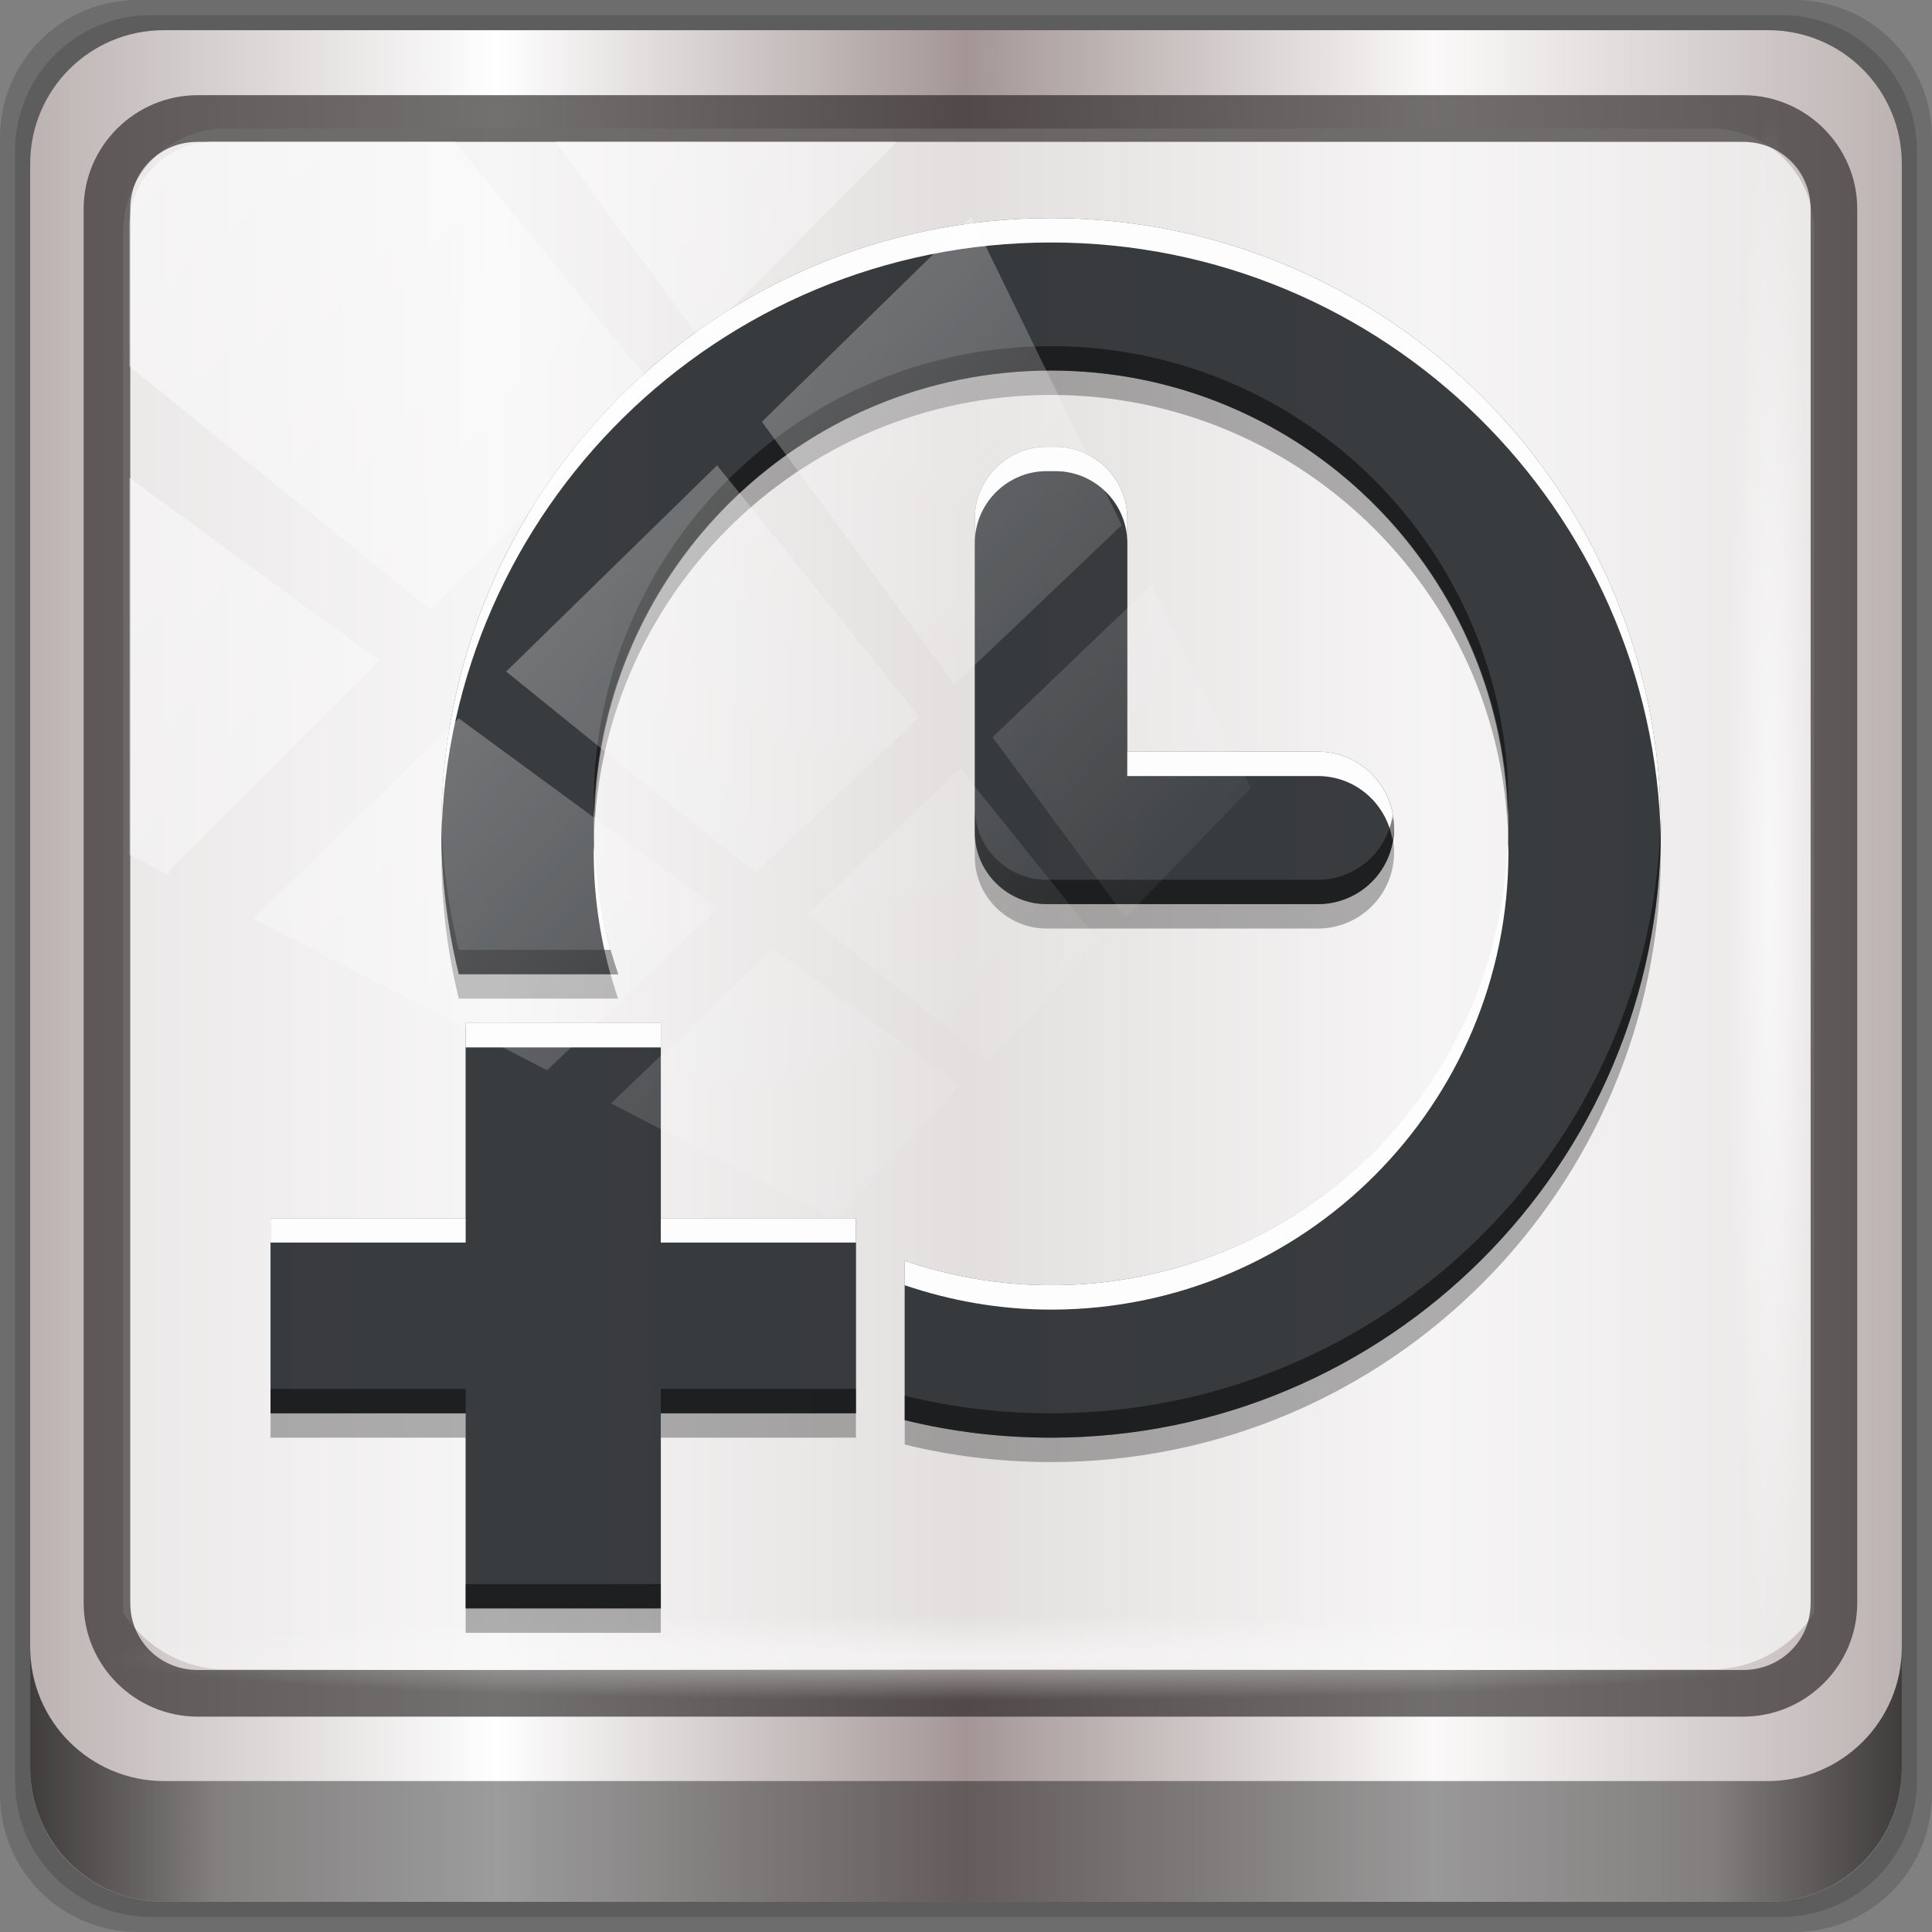 <?xml version="1.0" encoding="UTF-8" standalone="no"?>
<!-- Created with Inkscape (http://www.inkscape.org/) -->

<svg
   xmlns:dc="http://purl.org/dc/elements/1.1/"
   xmlns:cc="http://creativecommons.org/ns#"
   xmlns:rdf="http://www.w3.org/1999/02/22-rdf-syntax-ns#"
   xmlns:svg="http://www.w3.org/2000/svg"
   xmlns="http://www.w3.org/2000/svg"
   xmlns:xlink="http://www.w3.org/1999/xlink"
   xmlns:sodipodi="http://sodipodi.sourceforge.net/DTD/sodipodi-0.dtd"
   xmlns:inkscape="http://www.inkscape.org/namespaces/inkscape"
   width="96"
   height="96"
   viewBox="0 0 96 96"
   version="1.1"
   id="svg1072"
   inkscape:version="0.92.1 r15371"
   sodipodi:docname="appointment.svg">
  <rect x="0" y="0" width="96" height="96" fill="#808080" stroke="none"/>
  <defs
     id="defs1066">
    <linearGradient
       y2="47"
       x2="90"
       y1="47"
       x1="6"
       gradientTransform="matrix(1.107,0,0,1.107,-4.994,-3.621)"
       gradientUnits="userSpaceOnUse"
       id="linearGradient4071"
       xlink:href="#linearGradient6139-0"
       inkscape:collect="always" />
    <linearGradient
       id="linearGradient6139-0">
      <stop
         style="stop-color:#bcb2b2;stop-opacity:1"
         offset="0"
         id="stop6141-2" />
      <stop
         id="stop6151-0"
         offset="0.25"
         style="stop-color:#ffffff;stop-opacity:1;" />
      <stop
         id="stop6147-1"
         offset="0.5"
         style="stop-color:#a49696;stop-opacity:1" />
      <stop
         style="stop-color:#fbf9f9;stop-opacity:1;"
         offset="0.75"
         id="stop6149-4" />
      <stop
         style="stop-color:#bcb2b2;stop-opacity:1"
         offset="1"
         id="stop6143-4" />
    </linearGradient>
    <linearGradient
       gradientUnits="userSpaceOnUse"
       y2="88.172"
       x2="94.5"
       y1="88.172"
       x1="1.5"
       id="linearGradient4129"
       xlink:href="#linearGradient3832-0-6-1-1"
       inkscape:collect="always"
       gradientTransform="translate(0.149,0.415)" />
    <linearGradient
       id="linearGradient3832-0-6-1-1">
      <stop
         id="stop3834-6-3-7-1"
         offset="0"
         style="stop-color:#000000;stop-opacity:1;" />
      <stop
         style="stop-color:#000000;stop-opacity:0.588;"
         offset="0.1"
         id="stop3872-2-4" />
      <stop
         id="stop3844-6-2-7-6"
         offset="0.9"
         style="stop-color:#000000;stop-opacity:0.588;" />
      <stop
         id="stop3836-5-0-2-9"
         offset="1"
         style="stop-color:#000000;stop-opacity:1;" />
    </linearGradient>
    <radialGradient
       r="43.199"
       fy="44.893"
       fx="13.948"
       cy="44.893"
       cx="13.948"
       gradientTransform="matrix(0.975,0,0,0.049,34.048,80.582)"
       gradientUnits="userSpaceOnUse"
       id="radialGradient7462"
       xlink:href="#linearGradient3737"
       inkscape:collect="always" />
    <linearGradient
       id="linearGradient3737">
      <stop
         id="stop3739"
         style="stop-color:#ffffff;stop-opacity:1"
         offset="0" />
      <stop
         id="stop3741"
         style="stop-color:#ffffff;stop-opacity:0"
         offset="1" />
    </linearGradient>
    <radialGradient
       r="43.199"
       fy="44.893"
       fx="13.948"
       cy="44.893"
       cx="13.948"
       gradientTransform="matrix(0.888,0,0,0.049,31.96,-90.317)"
       gradientUnits="userSpaceOnUse"
       id="radialGradient7464"
       xlink:href="#linearGradient3737"
       inkscape:collect="always" />
    <linearGradient
       y2="14.514"
       x2="50.528"
       y1="-28.642"
       x1="2.771"
       gradientUnits="userSpaceOnUse"
       id="linearGradient4767"
       xlink:href="#linearGradient3737"
       inkscape:collect="always" />
    <clipPath
       clipPathUnits="userSpaceOnUse"
       id="clipPath4156-4-1">
      <path
         style="opacity:0.6;fill:#ffffff;fill-opacity:1;stroke:none"
         d="m 27.046,-55.695 -14.214,13.321 h 0.061 l 15.653,21.771 10.231,-10.546 C 38.562,-32.302 27.468,-54.819 27.046,-55.695 Z M 9.647,-39.383 -5.241,-25.321 15.988,-7.806 26.372,-18.383 Z m 31.491,12.951 -9.741,9.714 8.945,12.458 7.781,-7.555 z m -49.84,4.379 -13.754,12.982 26.283,13.846 0.061,-0.062 -0.123,-0.062 L 13.599,-5.401 -8.702,-22.053 Z m 38.015,7.401 -9.803,9.775 11.579,9.559 7.628,-7.401 -8.669,-11.009 z m 20.187,5.674 -7.383,7.216 6.188,8.542 5.82,-6.137 z m -32.195,6.322 -9.557,9.498 13.662,7.185 7.934,-7.678 z m 23.312,2.374 -7.107,6.938 8.363,6.907 5.361,-5.674 -0.061,-0.092 -0.092,0.123 -6.464,-8.203 z m -8.73,8.542 -7.505,7.339 10.354,5.458 c 1.397,-1.321 5.675,-6.123 5.851,-6.322 z"
         id="path4158-0-8"
         inkscape:connector-curvature="0" />
    </clipPath>
  </defs>
  <sodipodi:namedview
     id="base"
     pagecolor="#ffffff"
     bordercolor="#666666"
     borderopacity="1.0"
     inkscape:pageopacity="0.0"
     inkscape:pageshadow="2"
     inkscape:zoom="3.3649465"
     inkscape:cx="-18.261814"
     inkscape:cy="44.549472"
     inkscape:document-units="px"
     inkscape:current-layer="g2574"
     showgrid="false"
     inkscape:showpageshadow="false"
     units="px"
     inkscape:lockguides="true"
     inkscape:window-width="1280"
     inkscape:window-height="972"
     inkscape:window-x="0"
     inkscape:window-y="26"
     inkscape:window-maximized="1">
    <sodipodi:guide
       position="0,0"
       orientation="0,96"
       id="guide1621"
       inkscape:locked="true" />
    <sodipodi:guide
       position="96,0"
       orientation="-96,0"
       id="guide1623"
       inkscape:locked="true" />
    <sodipodi:guide
       position="96,96"
       orientation="0,-96"
       id="guide1625"
       inkscape:locked="true" />
    <sodipodi:guide
       position="0,96"
       orientation="96,0"
       id="guide1627"
       inkscape:locked="true" />
  </sodipodi:namedview>
  <g
     inkscape:label="Livello 1"
     inkscape:groupmode="layer"
     id="layer1"
     transform="translate(0,-1026.52)">
    <g
       transform="translate(-0.149,1026.105)"
       style="display:inline"
       id="g2574">
      <path
         inkscape:connector-curvature="0"
         id="path3288"
         d="M 89.292,0.415 H 7.006 c -3.799,0 -6.857,3.058 -6.857,6.857 V 89.558 c 0,3.799 3.058,6.857 6.857,6.857 H 89.292 c 3.799,0 6.857,-3.058 6.857,-6.857 V 7.272 c 0,-3.799 -3.058,-6.857 -6.857,-6.857 z"
         style="display:inline;opacity:0.15;fill:#000000;fill-opacity:1;fill-rule:nonzero;stroke:none" />
      <path
         style="display:inline;opacity:0.15;fill:#000000;fill-opacity:1;fill-rule:nonzero;stroke:none"
         d="M 88.649,1.165 H 7.649 c -3.739,0 -6.75,3.01 -6.75,6.75 V 88.915 c 0,3.74 3.011,6.75 6.75,6.75 H 88.649 c 3.74,0 6.75,-3.01 6.75,-6.75 V 7.915 c 0,-3.739 -3.01,-6.75 -6.75,-6.75 z"
         id="path4085"
         inkscape:connector-curvature="0" />
      <path
         inkscape:connector-curvature="0"
         id="rect4251-1"
         d="M 88.006,1.915 H 8.292 c -3.68,0 -6.643,2.963 -6.643,6.643 V 88.272 c 0,3.68 2.963,6.643 6.643,6.643 H 88.006 c 3.68,0 6.643,-2.963 6.643,-6.643 V 8.558 c 0,-3.68 -2.963,-6.643 -6.643,-6.643 z"
         style="display:inline;fill:url(#linearGradient4071);fill-opacity:1;fill-rule:nonzero;stroke:none" />
      <path
         sodipodi:nodetypes="sscccsccscccsss"
         inkscape:connector-curvature="0"
         id="path3400-6"
         d="m 11.39,6.802 c -2.856,0 -5.124,2.288 -5.124,5.171 v 21.427 7.239 39.914 c 1.097,1.684 2.969,2.812 5.124,2.812 h 4.099 65.589 4.099 c 2.155,0 4.027,-1.127 5.124,-2.812 V 40.64 33.401 11.973 c 0,-2.883 -2.268,-5.171 -5.124,-5.171 z"
         style="display:inline;opacity:0.779;fill:#f5f3f3;fill-opacity:1;fill-rule:nonzero;stroke:none;stroke-width:1.03" />
      <path
         style="color:#000000;font-style:normal;font-variant:normal;font-weight:normal;font-stretch:normal;font-size:medium;line-height:normal;font-family:Sans;-inkscape-font-specification:Sans;text-indent:0;text-align:start;text-decoration:none;text-decoration-line:none;letter-spacing:normal;word-spacing:normal;text-transform:none;writing-mode:lr-tb;direction:ltr;baseline-shift:baseline;text-anchor:start;display:inline;overflow:visible;visibility:visible;fill:#241f1f;fill-opacity:0.633;stroke:none;stroke-width:2.376;marker:none;enable-background:accumulate"
         d="m 9.974,5.144 c -3.117,0 -5.668,2.54 -5.668,5.646 v 69.278 c 0,3.106 2.551,5.646 5.668,5.646 H 86.766 c 3.117,0 5.668,-2.54 5.668,-5.646 V 10.79 c 0,-3.106 -2.551,-5.646 -5.668,-5.646 z m 0,2.319 H 86.766 c 1.888,0 3.352,1.48 3.352,3.327 v 69.278 c 0,1.846 -1.464,3.327 -3.352,3.327 H 9.974 c -1.888,0 -3.352,-1.48 -3.352,-3.327 V 10.79 c 0,-1.846 1.464,-3.327 3.352,-3.327 z"
         id="path4989"
         inkscape:connector-curvature="0" />
      <path
         id="path4118"
         d="m 1.649,82.259 v 6 c 0,3.68 2.976,6.656 6.656,6.656 H 87.993 c 3.68,0 6.656,-2.976 6.656,-6.656 v -6 c 0,3.68 -2.976,6.656 -6.656,6.656 H 8.305 c -3.68,0 -6.656,-2.976 -6.656,-6.656 z"
         style="display:inline;opacity:0.658;fill:url(#linearGradient4129);fill-opacity:1;fill-rule:nonzero;stroke:none"
         inkscape:connector-curvature="0" />
      <rect
         ry="4.25"
         rx="0"
         y="80.665"
         x="5.524"
         height="4.25"
         width="84.25"
         id="rect4131"
         style="opacity:0.55;fill:url(#radialGradient7462);fill-opacity:1;stroke:none" />
      <rect
         transform="rotate(90)"
         style="opacity:0.669;fill:url(#radialGradient7464);fill-opacity:1;stroke:none"
         id="rect4141"
         width="76.75"
         height="4.25"
         x="5.975"
         y="-90.234"
         rx="0"
         ry="4.25" />
      <g
         transform="matrix(1.212,0,0,1.212,-8.224,-14.2)"
         style="display:inline"
         id="g984">
        <path
           d="m 50,22 c -13.807,0 -25,11.193 -25,25 0,2.068 0.245,4.078 0.719,6 H 32.25 c -0.639,-1.888 -1,-3.897 -1,-6 0,-10.355 8.395,-18.75 18.75,-18.75 10.355,0 18.75,8.395 18.75,18.75 0,10.355 -8.395,18.75 -18.75,18.75 -2.103,0 -4.112,-0.361 -6,-1 v 6.531 C 45.922,71.755 47.932,72 50,72 63.807,72 75,60.807 75,47 75,33.193 63.807,22 50,22 Z m -0.188,9.375 c -1.612,0 -2.938,1.325 -2.938,2.938 v 12.875 c 0,1.612 1.325,2.938 2.938,2.938 0.067,0.004 0.12,0 0.188,0 h 0.188 10.75 c 1.731,0 3.125,-1.394 3.125,-3.125 0,-1.731 -1.394,-3.125 -3.125,-3.125 H 53.125 v -9.562 c 0,-1.612 -1.325,-2.938 -2.938,-2.938 z M 26,55 v 8 h -8 v 8 h 8 v 8 h 8 v -8 h 8 v -8 h -8 v -8 z"
           inkscape:connector-curvature="0"
           id="path3928"
           style="color:#000000;display:inline;overflow:visible;visibility:visible;opacity:0.3;fill:#000000;fill-opacity:1;fill-rule:nonzero;stroke:none;stroke-width:1;marker:none;enable-background:accumulate" />
        <path
           d="m 50,21 c -13.807,0 -25,11.193 -25,25 0,2.068 0.245,4.078 0.719,6 H 32.25 c -0.639,-1.888 -1,-3.897 -1,-6 0,-10.355 8.395,-18.75 18.75,-18.75 10.355,0 18.75,8.395 18.75,18.75 0,10.355 -8.395,18.75 -18.75,18.75 -2.103,0 -4.112,-0.361 -6,-1 v 6.531 C 45.922,70.755 47.932,71 50,71 63.807,71 75,59.807 75,46 75,32.193 63.807,21 50,21 Z m -0.188,9.375 c -1.612,0 -2.938,1.325 -2.938,2.938 v 12.875 c 0,1.612 1.325,2.938 2.938,2.938 0.067,0.004 0.12,0 0.188,0 h 0.188 10.75 c 1.731,0 3.125,-1.394 3.125,-3.125 0,-1.731 -1.394,-3.125 -3.125,-3.125 H 53.125 v -9.562 c 0,-1.612 -1.325,-2.938 -2.938,-2.938 z M 26,54 v 8 h -8 v 8 h 8 v 8 h 8 v -8 h 8 v -8 h -8 v -8 z"
           inkscape:connector-curvature="0"
           id="path3836"
           style="color:#000000;display:inline;overflow:visible;visibility:visible;opacity:0.867;fill:#282b2f;fill-opacity:1;fill-rule:nonzero;stroke:none;stroke-width:1;marker:none;enable-background:accumulate" />
        <path
           d="m 50,21 c -13.807,0 -25,11.193 -25,25 0,0.179 -0.004,0.353 0,0.531 C 25.252,32.942 36.351,22 50,22 63.639,22 74.732,32.925 75,46.5 75.003,46.333 75,46.168 75,46 75,32.193 63.807,21 50,21 Z m -0.188,9.375 c -1.612,0 -2.938,1.325 -2.938,2.938 v 1 c 0,-1.612 1.325,-2.938 2.938,-2.938 h 0.375 c 1.612,0 2.938,1.325 2.938,2.938 v -1 c 0,-1.612 -1.325,-2.938 -2.938,-2.938 z m 3.312,12.5 v 1 h 7.812 c 1.558,0 2.821,1.138 3.062,2.625 0.027,-0.166 0.062,-0.326 0.062,-0.5 0,-1.731 -1.394,-3.125 -3.125,-3.125 z M 68.719,46.5 C 68.45,56.62 60.185,64.75 50,64.75 c -2.103,0 -4.112,-0.361 -6,-1 v 1 c 1.888,0.639 3.897,1 6,1 10.355,0 18.75,-8.395 18.75,-18.75 0,-0.17 -0.027,-0.331 -0.031,-0.5 z m -37.438,0.062 C 31.278,46.71 31.25,46.851 31.25,47 c 0,1.737 0.242,3.407 0.688,5 H 32.25 C 31.669,50.282 31.34,48.461 31.281,46.562 Z M 26,54 v 1 h 8 v -1 z m -8,8 v 1 h 8 v -1 z m 16,0 v 1 h 8 v -1 z"
           inkscape:connector-curvature="0"
           id="path3910"
           style="color:#000000;display:inline;overflow:visible;visibility:visible;opacity:0.985;fill:#ffffff;fill-opacity:1;fill-rule:nonzero;stroke:none;stroke-width:1;marker:none;enable-background:accumulate" />
        <path
           d="m 50,26.25 c -10.355,0 -18.75,8.395 -18.75,18.75 0,0.189 0.025,0.375 0.031,0.562 C 31.518,35.413 39.793,27.25 50,27.25 60.185,27.25 68.45,35.38 68.719,45.5 68.723,45.331 68.75,45.17 68.75,45 68.75,34.645 60.355,26.25 50,26.25 Z m -3.125,18.938 v 1 c 0,1.612 1.325,2.938 2.938,2.938 0.067,0.004 0.12,0 0.188,0 h 0.188 10.75 c 1.731,0 3.125,-1.394 3.125,-3.125 0,-0.174 -0.036,-0.334 -0.062,-0.5 -0.242,1.487 -1.505,2.625 -3.062,2.625 H 50.188 50 c -0.068,0 -0.121,0.004 -0.188,0 -1.612,0 -2.938,-1.325 -2.938,-2.938 z M 75,45.5 C 74.732,59.075 63.639,70 50,70 47.932,70 45.922,69.755 44,69.281 v 1 C 45.922,70.755 47.932,71 50,71 63.807,71 75,59.807 75,46 c 0,-0.168 0.003,-0.333 0,-0.5 z m -50,0.031 c -0.003,0.157 0,0.311 0,0.469 0,2.068 0.245,4.078 0.719,6 H 32.25 C 32.139,51.671 32.032,51.336 31.938,51 H 25.719 C 25.286,49.244 25.039,47.411 25,45.531 Z M 18,69 v 1 h 8 v -1 z m 16,0 v 1 h 8 v -1 z m -8,8 v 1 h 8 v -1 z"
           inkscape:connector-curvature="0"
           id="path3919"
           style="color:#000000;display:inline;overflow:visible;visibility:visible;opacity:0.477;fill:#000000;fill-opacity:1;fill-rule:nonzero;stroke:none;stroke-width:1;marker:none;enable-background:accumulate" />
      </g>
      <rect
         clip-path="url(#clipPath4156-4-1)"
         ry="3.957"
         rx="3.957"
         y="-30"
         x="2"
         height="69.024"
         width="75.966"
         id="rect4146"
         style="opacity:0.508;fill:url(#linearGradient4767);fill-opacity:1;stroke:none"
         transform="matrix(1.069,0,0,1.048,4.444,38.894)" />
    </g>
  </g>
</svg>
